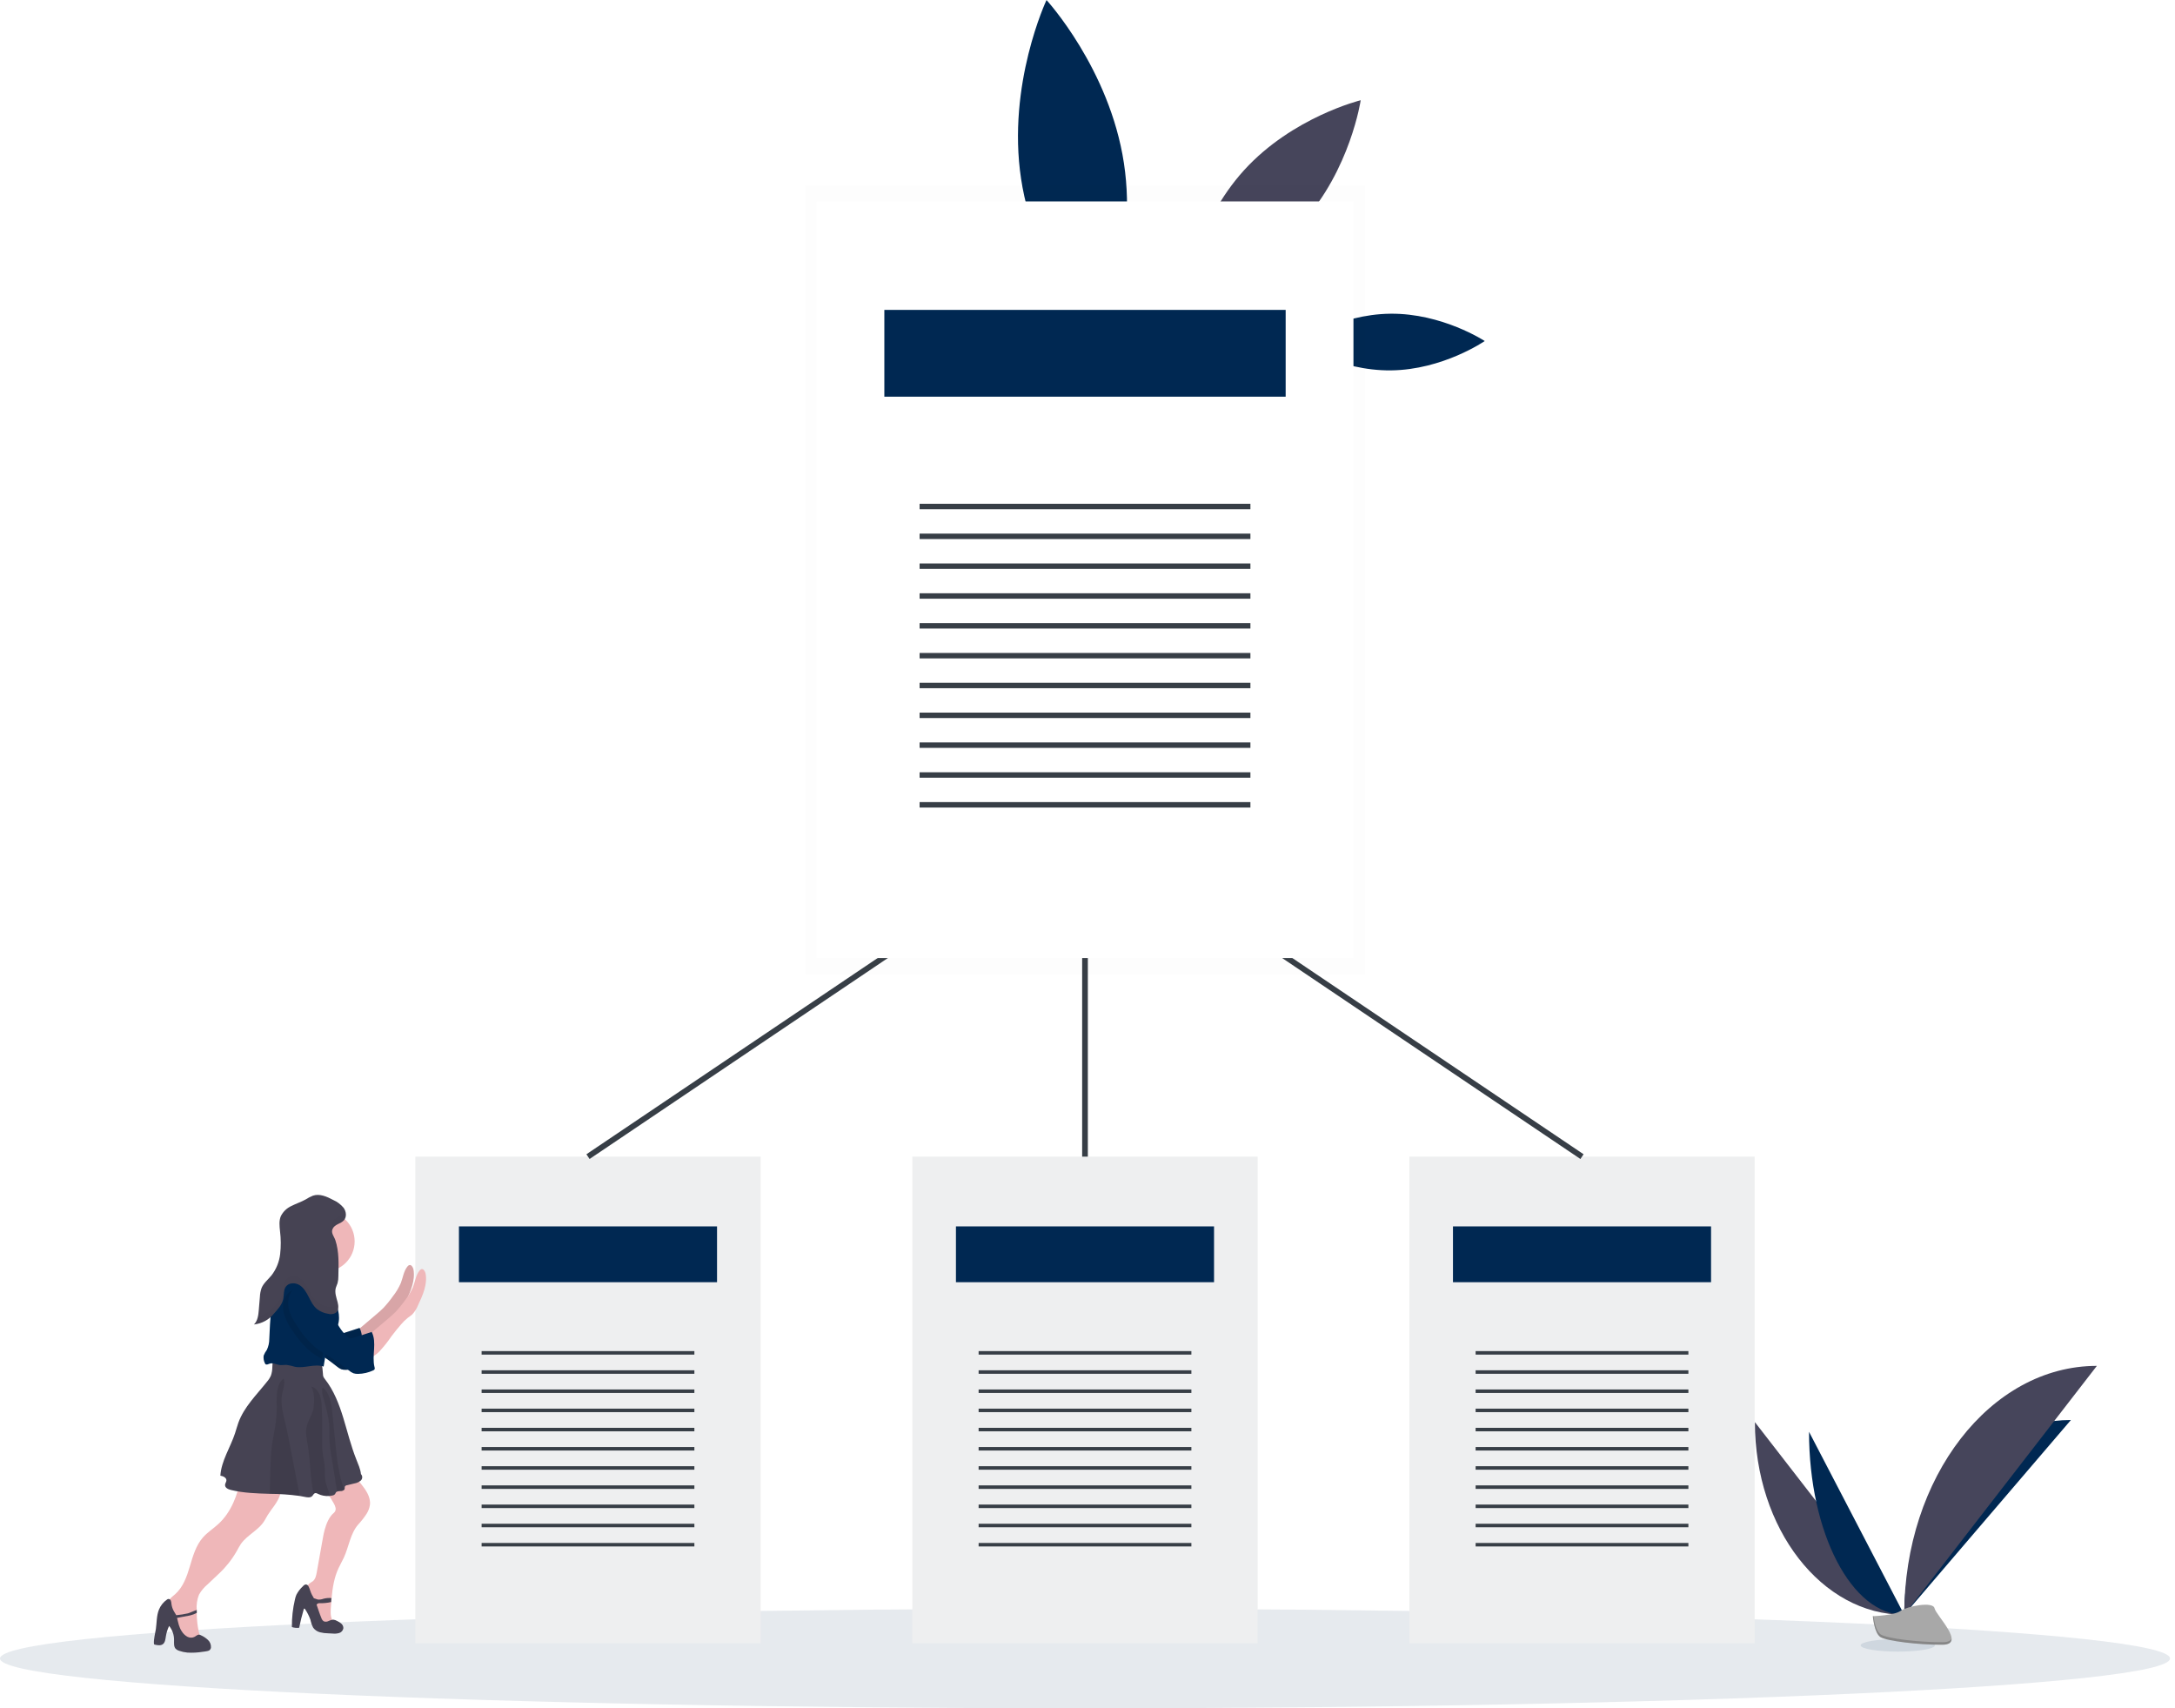 <svg width="382" height="300" viewBox="0 0 382 300" fill="none" xmlns="http://www.w3.org/2000/svg">
<g clip-path="url(#clip0)">
<path d="M197.399 28.666C199.915 45.251 192.932 60.068 192.932 60.068C192.932 60.068 181.852 47.998 179.336 31.409C176.82 14.82 183.802 0.007 183.802 0.007C183.802 0.007 194.883 12.074 197.399 28.666Z" fill="#002852"/>
<path d="M244.183 55.092C253.313 54.991 260.768 59.889 260.768 59.889C260.768 59.889 253.421 64.947 244.291 65.044C235.161 65.141 227.706 60.246 227.706 60.246C227.706 60.246 235.053 55.192 244.183 55.092Z" fill="#002852"/>
<path d="M218.509 29.879C210.012 39.218 208.214 51.422 208.214 51.422C208.214 51.422 220.191 48.481 228.685 39.139C237.178 29.797 238.983 17.601 238.983 17.601C238.983 17.601 227.006 20.541 218.509 29.879Z" fill="#46455B"/>
<path opacity="0.1" d="M190.561 300C295.805 300 381.123 296.084 381.123 291.254C381.123 286.423 295.805 282.507 190.561 282.507C85.317 282.507 0 286.423 0 291.254C0 296.084 85.317 300 190.561 300Z" fill="#002852"/>
<path d="M77.527 203.119H133.594V288.57H72.949V203.119H77.527Z" fill="#EEEFF0"/>
<path d="M125.934 215.371H80.605V225.171H125.934V215.371Z" fill="#002852"/>
<path d="M121.956 237.271H84.588V237.885H121.956V237.271Z" fill="#373E46"/>
<path d="M121.956 240.639H84.588V241.254H121.956V240.639Z" fill="#373E46"/>
<path d="M121.956 244.008H84.588V244.622H121.956V244.008Z" fill="#373E46"/>
<path d="M121.956 247.376H84.588V247.99H121.956V247.376Z" fill="#373E46"/>
<path d="M121.956 250.744H84.588V251.358H121.956V250.744Z" fill="#373E46"/>
<path d="M121.956 254.116H84.588V254.731H121.956V254.116Z" fill="#373E46"/>
<path d="M121.956 257.485H84.588V258.099H121.956V257.485Z" fill="#373E46"/>
<path d="M121.956 260.853H84.588V261.467H121.956V260.853Z" fill="#373E46"/>
<path d="M121.956 264.221H84.588V264.836H121.956V264.221Z" fill="#373E46"/>
<path d="M121.956 267.59H84.588V268.204H121.956V267.59Z" fill="#373E46"/>
<path d="M121.956 270.962H84.588V271.576H121.956V270.962Z" fill="#373E46"/>
<path d="M164.817 203.119H220.884V288.57H160.239V203.119H164.817Z" fill="#EEEFF0"/>
<path d="M213.224 215.371H167.895V225.171H213.224V215.371Z" fill="#002852"/>
<path d="M209.245 237.271H171.877V237.885H209.245V237.271Z" fill="#373E46"/>
<path d="M209.245 240.639H171.877V241.254H209.245V240.639Z" fill="#373E46"/>
<path d="M209.245 244.008H171.877V244.622H209.245V244.008Z" fill="#373E46"/>
<path d="M209.245 247.376H171.877V247.99H209.245V247.376Z" fill="#373E46"/>
<path d="M209.245 250.744H171.877V251.358H209.245V250.744Z" fill="#373E46"/>
<path d="M209.245 254.116H171.877V254.731H209.245V254.116Z" fill="#373E46"/>
<path d="M209.245 257.485H171.877V258.099H209.245V257.485Z" fill="#373E46"/>
<path d="M209.245 260.853H171.877V261.467H209.245V260.853Z" fill="#373E46"/>
<path d="M209.245 264.221H171.877V264.836H209.245V264.221Z" fill="#373E46"/>
<path d="M209.245 267.59H171.877V268.204H209.245V267.59Z" fill="#373E46"/>
<path d="M209.245 270.962H171.877V271.576H209.245V270.962Z" fill="#373E46"/>
<path d="M252.106 203.119H308.173V288.57H247.529V203.119H252.106Z" fill="#EEEFF0"/>
<path d="M300.517 215.371H255.188V225.171H300.517V215.371Z" fill="#002852"/>
<path d="M296.535 237.271H259.167V237.885H296.535V237.271Z" fill="#373E46"/>
<path d="M296.535 240.639H259.167V241.254H296.535V240.639Z" fill="#373E46"/>
<path d="M296.535 244.008H259.167V244.622H296.535V244.008Z" fill="#373E46"/>
<path d="M296.535 247.376H259.167V247.99H296.535V247.376Z" fill="#373E46"/>
<path d="M296.535 250.744H259.167V251.358H296.535V250.744Z" fill="#373E46"/>
<path d="M296.535 254.116H259.167V254.731H296.535V254.116Z" fill="#373E46"/>
<path d="M296.535 257.485H259.167V258.099H296.535V257.485Z" fill="#373E46"/>
<path d="M296.535 260.853H259.167V261.467H296.535V260.853Z" fill="#373E46"/>
<path d="M296.535 264.221H259.167V264.836H296.535V264.221Z" fill="#373E46"/>
<path d="M296.535 267.59H259.167V268.204H296.535V267.59Z" fill="#373E46"/>
<path d="M296.535 270.962H259.167V271.576H296.535V270.962Z" fill="#373E46"/>
<path d="M190.561 203.119V144.313L103.271 203.119" stroke="#373E46" stroke-miterlimit="10"/>
<path d="M277.851 203.119L190.561 144.313" stroke="#373E46" stroke-miterlimit="10"/>
<g opacity="0.1">
<path opacity="0.1" d="M148.85 32.581H141.432V171.036H239.69V32.581H148.85Z" fill="black"/>
</g>
<g filter="url(#filter0_d)">
<path d="M150.532 35.373H237.71V168.245H143.412V35.373H150.532Z" fill="white"/>
</g>
<path d="M225.804 54.422H155.319V69.663H225.804V54.422Z" fill="#002852"/>
<path d="M219.614 88.473H161.512V89.426H219.614V88.473Z" fill="#373E46"/>
<path d="M219.614 93.71H161.512V94.663H219.614V93.71Z" fill="#373E46"/>
<path d="M219.614 98.95H161.512V99.903H219.614V98.95Z" fill="#373E46"/>
<path d="M219.614 104.187H161.512V105.14H219.614V104.187Z" fill="#373E46"/>
<path d="M219.614 109.427H161.512V110.38H219.614V109.427Z" fill="#373E46"/>
<path d="M219.614 114.668H161.512V115.621H219.614V114.668Z" fill="#373E46"/>
<path d="M219.614 119.905H161.512V120.858H219.614V119.905Z" fill="#373E46"/>
<path d="M219.614 125.145H161.512V126.098H219.614V125.145Z" fill="#373E46"/>
<path d="M219.614 130.382H161.512V131.335H219.614V130.382Z" fill="#373E46"/>
<path d="M219.614 135.622H161.512V136.575H219.614V135.622Z" fill="#373E46"/>
<path d="M219.614 140.859H161.512V141.812H219.614V140.859Z" fill="#373E46"/>
<path d="M49.367 261.244C49.431 262.733 48.489 264.039 47.592 265.219C47.188 265.772 46.824 266.352 46.502 266.957C45.526 268.691 43.431 269.518 42.296 271.155C42.024 271.553 41.812 271.989 41.57 272.409C40.748 273.851 39.716 275.162 38.507 276.299L36.475 278.219C35.858 278.73 35.341 279.349 34.949 280.047C34.608 280.906 34.473 281.832 34.554 282.753V283.058C34.554 283.129 34.554 283.196 34.554 283.266C34.556 284.393 34.681 285.516 34.926 286.616C35.06 286.953 35.081 287.324 34.986 287.673C34.892 287.844 34.763 287.992 34.607 288.109C34.451 288.226 34.272 288.308 34.081 288.35C33.69 288.514 33.255 288.543 32.846 288.432C32.462 288.256 32.14 287.968 31.923 287.606C30.724 285.961 30.241 283.925 29.526 282.023C29.468 281.819 29.463 281.603 29.511 281.396C29.559 281.189 29.659 280.998 29.801 280.84C30.086 280.527 30.398 280.242 30.735 279.987C32.15 278.752 32.809 276.887 33.341 275.089C33.873 273.292 34.402 271.412 35.637 270.001C36.438 269.086 37.498 268.427 38.384 267.604C40.617 265.543 41.734 262.539 42.3 259.561C42.984 259.432 43.685 259.423 44.373 259.535L48.028 260.019C48.43 260.025 48.816 260.177 49.114 260.447C49.283 260.678 49.372 260.958 49.367 261.244Z" fill="#EFB7B9"/>
<path d="M64.973 264.262C64.897 264.815 64.702 265.344 64.404 265.814C63.964 266.492 63.465 267.129 62.915 267.72C61.519 269.324 61.281 271.606 60.392 273.537C60.105 274.163 59.744 274.754 59.454 275.398C58.687 277.04 58.404 278.845 58.236 280.661C58.218 280.892 58.196 281.126 58.181 281.361C58.166 281.595 58.136 281.938 58.114 282.224C58.058 282.969 58.01 283.784 58.33 284.457C58.497 284.83 58.765 285.105 58.776 285.496C58.225 286.032 57.288 285.969 56.647 285.537C56.038 285.06 55.57 284.426 55.296 283.702C54.707 282.418 54.281 281.065 54.027 279.675C53.93 279.15 53.886 278.528 54.265 278.149C54.477 277.982 54.699 277.831 54.931 277.695C55.397 277.323 55.531 276.69 55.635 276.106C55.992 274.098 56.351 272.092 56.711 270.087C56.789 269.596 56.895 269.108 57.027 268.628C57.332 267.553 57.797 266.354 58.668 265.651C58.781 265.547 58.865 265.416 58.913 265.271C58.961 265.126 58.972 264.971 58.944 264.821C58.881 264.521 58.765 264.235 58.601 263.976C57.954 262.815 57.176 261.646 55.996 260.998C57.211 259.982 58.597 259.189 60.09 258.657C60.352 258.533 60.643 258.483 60.931 258.512C61.086 258.546 61.235 258.605 61.37 258.687C62.148 259.179 62.828 259.81 63.377 260.548C64.244 261.635 65.133 262.889 64.973 264.262Z" fill="#EFB7B9"/>
<path d="M36.527 287.997C36.165 287.653 35.745 287.374 35.287 287.174C35.185 287.112 35.071 287.073 34.952 287.059C34.666 287.059 34.45 287.305 34.208 287.431C34.008 287.539 33.784 287.596 33.557 287.596C33.329 287.596 33.105 287.539 32.905 287.431C32.51 287.209 32.177 286.89 31.938 286.504C31.417 285.734 31.312 284.967 31.096 284.122L33.371 283.694C33.784 283.597 34.183 283.447 34.558 283.248C34.558 283.177 34.558 283.11 34.558 283.039V282.734C34.137 282.857 33.248 283.27 33.036 283.318C32.351 283.473 31.657 283.584 30.959 283.65C30.851 283.434 30.695 283.248 30.587 283.036C30.331 282.613 30.169 282.141 30.11 281.651C30.105 281.456 30.068 281.264 29.998 281.082C29.963 280.991 29.898 280.915 29.815 280.865C29.731 280.814 29.634 280.792 29.537 280.802C29.463 280.821 29.393 280.856 29.332 280.903C28.695 281.344 28.201 281.963 27.911 282.682C27.486 283.746 27.538 284.937 27.378 286.073C27.248 286.925 26.988 287.77 27.032 288.63C27.031 288.676 27.044 288.721 27.069 288.76C27.108 288.797 27.158 288.821 27.211 288.827C27.683 288.931 28.231 289.024 28.614 288.73C28.997 288.436 29.053 287.878 29.128 287.394C29.226 286.748 29.421 286.121 29.704 285.533C30.291 286.252 30.598 287.159 30.568 288.086C30.568 288.596 30.508 289.18 30.858 289.553C31.03 289.718 31.24 289.838 31.469 289.903C31.936 290.064 32.421 290.169 32.913 290.215C33.807 290.268 34.705 290.222 35.589 290.077C35.868 290.044 36.151 290.007 36.426 289.947C36.568 289.922 36.703 289.866 36.821 289.783C36.948 289.665 37.03 289.506 37.051 289.333C37.071 289.085 37.033 288.836 36.943 288.605C36.852 288.373 36.709 288.165 36.527 287.997Z" fill="#464353"/>
<path d="M59.967 285.15C59.746 284.952 59.495 284.789 59.223 284.67C59.005 284.535 58.759 284.453 58.505 284.431C58.218 284.46 57.94 284.545 57.686 284.681C57.558 284.748 57.417 284.786 57.273 284.792C57.129 284.799 56.985 284.773 56.852 284.718C56.653 284.573 56.508 284.366 56.439 284.13C56.119 283.385 55.881 282.574 55.602 281.8C55.666 281.697 55.763 281.617 55.877 281.573C55.964 281.546 56.054 281.534 56.145 281.539C56.819 281.56 57.493 281.494 58.151 281.342C58.151 281.108 58.188 280.873 58.207 280.642C57.736 280.598 57.261 280.639 56.804 280.762C56.488 280.884 56.147 280.931 55.81 280.899C55.579 280.851 55.36 280.709 55.136 280.68C55.032 280.482 54.917 280.307 54.805 280.099C54.526 279.604 54.433 279.027 54.165 278.543C54.123 278.461 54.061 278.39 53.984 278.339C53.907 278.287 53.818 278.257 53.726 278.249C53.627 278.262 53.532 278.295 53.447 278.346C53.361 278.396 53.286 278.463 53.227 278.543C52.745 278.976 52.346 279.493 52.051 280.069C51.94 280.336 51.855 280.613 51.798 280.896C51.425 282.481 51.247 284.106 51.266 285.734C51.677 285.866 52.113 285.908 52.542 285.857C52.763 284.76 53.032 283.675 53.35 282.6C53.353 282.58 53.359 282.561 53.37 282.544C53.38 282.527 53.393 282.512 53.409 282.5C53.48 282.462 53.551 282.537 53.592 282.604C53.98 283.182 54.294 283.808 54.526 284.465C54.619 284.944 54.781 285.408 55.006 285.842C55.297 286.239 55.716 286.524 56.193 286.646C56.668 286.766 57.155 286.828 57.645 286.832L58.389 286.869C58.782 286.916 59.18 286.886 59.562 286.78C59.753 286.725 59.924 286.616 60.056 286.467C60.188 286.318 60.274 286.135 60.306 285.939C60.31 285.791 60.281 285.643 60.223 285.507C60.164 285.371 60.077 285.249 59.967 285.15Z" fill="#464353"/>
<path d="M63.376 259.993C63.049 260.27 62.651 260.451 62.226 260.515L60.965 260.823C60.892 260.828 60.822 260.848 60.758 260.882C60.693 260.916 60.637 260.964 60.592 261.021C60.522 261.155 60.57 261.318 60.536 261.464C60.523 261.521 60.496 261.575 60.458 261.62C60.279 261.778 60.046 261.861 59.807 261.851C59.599 261.843 59.392 261.875 59.197 261.944C59.115 261.979 59.044 262.035 58.992 262.108C58.929 262.201 58.899 262.316 58.832 262.402C58.718 262.526 58.564 262.606 58.396 262.629C58.224 262.669 58.048 262.696 57.872 262.71C57.171 262.773 56.466 262.644 55.832 262.338C55.684 262.234 55.502 262.19 55.322 262.215C55.217 262.254 55.128 262.326 55.069 262.42C55.004 262.521 54.933 262.618 54.857 262.71C54.533 263.06 53.967 262.967 53.502 262.87C53.212 262.807 52.922 262.755 52.631 262.707C50.883 262.465 49.122 262.341 47.357 262.335C45.068 262.264 42.783 262.201 40.572 261.661C40.088 261.545 39.504 261.289 39.53 260.771C39.53 260.488 39.768 260.247 39.768 259.964C39.768 259.484 39.176 259.219 38.704 259.145C38.875 256.51 40.457 254.206 41.279 251.701C41.484 251.079 41.652 250.443 41.867 249.84C42.869 247.071 45.072 244.942 46.903 242.635C47.185 242.312 47.416 241.948 47.588 241.555C47.745 241.086 47.827 240.595 47.83 240.1L47.93 238.362C50.613 238.177 53.308 238.345 55.947 238.86C56.122 238.88 56.284 238.96 56.405 239.088C56.462 239.18 56.496 239.285 56.506 239.393C56.61 240.025 56.681 240.666 56.722 241.306C56.724 241.447 56.744 241.587 56.781 241.723C56.853 241.894 56.95 242.054 57.071 242.195C58.623 244.164 59.55 246.572 60.295 249.003C61.039 251.433 61.631 253.904 62.569 256.264C62.889 257.079 63.313 257.995 63.395 258.869C63.541 259.021 63.621 259.225 63.618 259.435C63.614 259.646 63.528 259.847 63.376 259.993Z" fill="#464353"/>
<path opacity="0.1" d="M52.647 262.696C50.899 262.454 49.137 262.329 47.373 262.323L47.518 257.429C47.551 256.346 47.585 255.259 47.715 254.184C47.897 252.654 48.27 251.15 48.459 249.624C48.565 248.747 48.614 247.865 48.605 246.982C48.553 246.085 48.578 245.186 48.679 244.294C48.802 243.55 49.118 242.534 49.795 242.136C50.246 242.75 49.554 244.473 49.475 245.21C49.308 246.747 49.721 248.277 50.078 249.777C50.506 251.578 50.856 253.398 51.195 255.218C51.684 257.704 52.168 260.197 52.647 262.696Z" fill="black"/>
<path opacity="0.1" d="M57.887 262.71C57.186 262.773 56.481 262.644 55.847 262.338C55.699 262.234 55.517 262.19 55.337 262.215C55.232 262.253 55.143 262.325 55.084 262.42C54.485 259.576 54.518 256.614 54.042 253.74C53.874 252.713 53.64 251.667 53.837 250.651C54.049 249.561 54.738 248.615 55.006 247.54C55.148 246.828 55.199 246.102 55.155 245.377C55.119 244.734 54.962 244.102 54.693 243.516C55.322 243.621 55.836 244.238 56.089 244.797C56.361 245.495 56.5 246.239 56.498 246.989C56.599 248.798 56.614 250.603 56.588 252.412C56.554 253.254 56.573 254.098 56.644 254.939C56.736 255.769 56.941 256.58 57.016 257.41C57.094 258.408 56.978 259.428 57.22 260.388C57.406 261.162 57.831 261.944 57.887 262.71Z" fill="black"/>
<path opacity="0.1" d="M60.474 261.62C60.294 261.778 60.061 261.861 59.822 261.851C59.615 261.843 59.408 261.875 59.212 261.944L58.162 255.46C58.018 254.665 57.917 253.862 57.861 253.056C57.816 252.122 57.887 251.195 57.824 250.253C57.706 249.112 57.49 247.982 57.18 246.877C57.016 246.219 56.272 244.246 56.688 243.688C57.34 244.108 57.738 245.009 57.958 245.731C58.186 246.566 58.33 247.421 58.389 248.284C58.553 249.947 58.719 251.613 58.888 253.283C59.163 256.052 59.45 258.866 60.414 261.471C60.436 261.516 60.455 261.568 60.474 261.62Z" fill="black"/>
<path d="M65.96 230.933C66.425 230.538 66.894 230.14 67.326 229.705C67.93 229.062 68.488 228.378 68.997 227.658C69.567 226.939 70.041 226.15 70.407 225.309C70.779 224.33 70.906 223.217 71.568 222.406C71.645 222.301 71.749 222.22 71.87 222.171C72.242 222.052 72.529 222.544 72.614 222.916C72.968 224.833 72.127 226.746 71.304 228.499C71.067 229.099 70.718 229.65 70.277 230.121C70.019 230.343 69.749 230.55 69.469 230.743C69.056 231.079 68.674 231.453 68.33 231.86C67.742 232.53 67.177 233.226 66.644 233.944C66.022 234.863 65.332 235.734 64.579 236.549C63.82 237.367 62.818 237.918 61.72 238.12C62.033 238.075 61.929 236.237 61.895 236.006C61.847 235.667 61.616 235.261 61.609 234.945C61.609 234.543 61.765 234.484 62.1 234.201L65.96 230.933Z" fill="#EFB7B9"/>
<path opacity="0.1" d="M65.96 230.933C66.425 230.538 66.894 230.14 67.326 229.705C67.93 229.062 68.488 228.378 68.997 227.658C69.567 226.939 70.041 226.15 70.407 225.309C70.779 224.33 70.906 223.217 71.568 222.406C71.645 222.301 71.749 222.22 71.87 222.171C72.242 222.052 72.529 222.544 72.614 222.916C72.968 224.833 72.127 226.746 71.304 228.499C71.067 229.099 70.718 229.65 70.277 230.121C70.019 230.343 69.749 230.55 69.469 230.743C69.056 231.079 68.674 231.453 68.33 231.86C67.742 232.53 67.177 233.226 66.644 233.944C66.022 234.863 65.332 235.734 64.579 236.549C63.82 237.367 62.818 237.918 61.72 238.12C62.033 238.075 61.929 236.237 61.895 236.006C61.847 235.667 61.616 235.261 61.609 234.945C61.609 234.543 61.765 234.484 62.1 234.201L65.96 230.933Z" fill="black"/>
<path d="M52.806 219.335C52.806 219.335 51.734 224.654 50.502 225.555C49.27 226.455 57.235 227.501 57.235 227.501C57.235 227.501 57.414 223.251 59.539 221.3C61.664 219.35 52.806 219.335 52.806 219.335Z" fill="#EFB7B9"/>
<path d="M50.689 225.015C50.16 225.092 49.677 225.356 49.326 225.759C48.493 226.66 48.325 228.03 48.612 229.224C48.964 230.404 49.531 231.51 50.283 232.485C51.148 233.836 52.217 235.046 53.45 236.073C54.139 236.571 54.853 237.032 55.59 237.453C56.814 238.206 57.989 239.032 59.111 239.929C59.359 240.15 59.64 240.329 59.945 240.461C60.207 240.542 60.482 240.577 60.756 240.565C61.687 240.557 62.605 240.343 63.444 239.94C63.522 239.91 63.592 239.86 63.645 239.795C63.674 239.726 63.689 239.652 63.689 239.577C63.689 239.502 63.674 239.428 63.645 239.359C63.142 237.342 64.106 235.049 63.15 233.203C62.111 233.538 60.968 233.903 59.93 234.241C59.77 234.304 59.599 234.334 59.428 234.327C59.221 234.284 59.032 234.18 58.884 234.029C57.768 233.054 57.046 231.696 56.398 230.356C55.75 229.016 55.121 227.628 54.109 226.537C53.097 225.447 52.17 224.859 50.689 225.015Z" fill="#002852"/>
<path opacity="0.1" d="M50.689 225.015C50.16 225.092 49.677 225.356 49.326 225.759C48.493 226.66 48.325 228.03 48.612 229.224C48.964 230.404 49.531 231.51 50.283 232.485C51.148 233.836 52.217 235.046 53.45 236.073C54.139 236.571 54.853 237.032 55.59 237.453C56.814 238.206 57.989 239.032 59.111 239.929C59.359 240.15 59.64 240.329 59.945 240.461C60.207 240.542 60.482 240.577 60.756 240.565C61.687 240.557 62.605 240.343 63.444 239.94C63.522 239.91 63.592 239.86 63.645 239.795C63.674 239.726 63.689 239.652 63.689 239.577C63.689 239.502 63.674 239.428 63.645 239.359C63.142 237.342 64.106 235.049 63.15 233.203C62.111 233.538 60.968 233.903 59.93 234.241C59.77 234.304 59.599 234.334 59.428 234.327C59.221 234.284 59.032 234.18 58.884 234.029C57.768 233.054 57.046 231.696 56.398 230.356C55.75 229.016 55.121 227.628 54.109 226.537C53.097 225.447 52.17 224.859 50.689 225.015Z" fill="black"/>
<path d="M56.971 223.321C59.907 223.321 62.286 220.942 62.286 218.007C62.286 215.071 59.907 212.692 56.971 212.692C54.036 212.692 51.656 215.071 51.656 218.007C51.656 220.942 54.036 223.321 56.971 223.321Z" fill="#EFB7B9"/>
<path d="M59.093 233.307V233.33C58.784 233.899 58.326 234.379 58.01 234.945C57.682 235.605 57.46 236.312 57.351 237.04C57.251 237.524 57.161 238.008 57.079 238.496C56.997 238.983 56.916 239.482 56.841 239.985C55.237 239.441 53.458 240.357 51.794 240.022C51.307 239.874 50.809 239.762 50.305 239.687C49.933 239.687 49.561 239.754 49.189 239.72C48.575 239.661 47.964 239.274 47.376 239.471C47.116 239.56 46.792 239.746 46.602 239.542C46.559 239.487 46.526 239.425 46.505 239.359C46.312 238.954 46.244 238.501 46.308 238.057C46.447 237.702 46.634 237.368 46.863 237.063C47.147 236.464 47.294 235.809 47.294 235.146C47.402 233.438 47.399 231.714 47.667 230.025C47.935 228.335 48.538 226.653 49.68 225.376C50.208 224.712 50.967 224.274 51.805 224.148C54.88 223.898 57.362 225.592 58.706 228.283C59.498 229.839 59.923 231.763 59.093 233.307Z" fill="#002852"/>
<path d="M68.085 231.644C68.553 231.245 69.022 230.851 69.451 230.412C70.056 229.771 70.614 229.089 71.122 228.368C71.694 227.65 72.17 226.859 72.536 226.016C72.908 225.041 73.031 223.928 73.697 223.117C73.771 223.011 73.875 222.929 73.995 222.882C74.367 222.763 74.654 223.254 74.739 223.627C75.112 225.543 74.248 227.46 73.425 229.209C73.191 229.811 72.843 230.361 72.402 230.832C72.153 231.063 71.862 231.245 71.594 231.45C71.179 231.784 70.797 232.158 70.455 232.567C69.865 233.241 69.302 233.936 68.766 234.651C68.144 235.569 67.454 236.44 66.704 237.256C65.943 238.074 64.94 238.626 63.842 238.831C64.158 238.786 64.054 236.944 64.02 236.713C63.905 236.366 63.81 236.013 63.734 235.656C63.734 235.25 63.89 235.191 64.221 234.911L68.085 231.644Z" fill="#EFB7B9"/>
<path opacity="0.1" d="M58.561 233.486V233.508C58.255 234.078 57.794 234.554 57.477 235.124C57.149 235.783 56.927 236.49 56.819 237.219C56.722 237.703 56.629 238.187 56.547 238.674C55.904 238.309 55.283 237.908 54.686 237.472C53.45 236.447 52.38 235.237 51.515 233.884C50.763 232.909 50.196 231.804 49.844 230.624C49.557 229.429 49.725 228.059 50.562 227.159C50.913 226.762 51.395 226.504 51.921 226.433C53.41 226.273 54.34 226.846 55.352 227.922C56.365 228.997 56.994 230.397 57.641 231.74C57.932 232.34 58.226 232.928 58.561 233.486Z" fill="black"/>
<path d="M52.814 225.722C52.287 225.8 51.805 226.064 51.455 226.467C50.618 227.367 50.45 228.737 50.741 229.932C51.031 231.126 51.708 232.165 52.408 233.192C53.275 234.543 54.345 235.753 55.579 236.78C56.266 237.277 56.979 237.736 57.715 238.157C58.939 238.908 60.115 239.735 61.236 240.632C61.483 240.855 61.764 241.035 62.07 241.164C62.334 241.247 62.609 241.283 62.885 241.272C63.816 241.26 64.733 241.046 65.572 240.643C65.651 240.614 65.721 240.564 65.773 240.498C65.803 240.43 65.818 240.357 65.818 240.282C65.818 240.208 65.803 240.135 65.773 240.066C65.275 238.045 66.239 235.753 65.282 233.907L62.059 234.945C61.9 235.01 61.728 235.039 61.556 235.031C61.351 234.986 61.163 234.884 61.013 234.737C59.897 233.761 59.174 232.403 58.527 231.059C57.879 229.716 57.254 228.335 56.238 227.244C55.222 226.154 54.295 225.555 52.814 225.722Z" fill="#002852"/>
<path d="M60.407 214.292C60.924 213.708 60.812 212.759 60.362 212.122C59.861 211.514 59.223 211.034 58.501 210.719C57.403 210.135 56.141 209.573 54.961 209.975C54.509 210.158 54.075 210.383 53.666 210.648C52.885 211.084 52.021 211.359 51.224 211.765C50.397 212.129 49.722 212.772 49.319 213.581C48.984 214.389 49.088 215.301 49.178 216.187C49.348 217.532 49.357 218.893 49.203 220.24C49.046 221.594 48.523 222.88 47.692 223.962C47.093 224.706 46.3 225.309 45.939 226.195C45.763 226.701 45.664 227.23 45.645 227.765L45.452 230.051C45.377 230.963 45.262 231.956 44.603 232.593C45.301 232.52 45.978 232.308 46.592 231.968C47.206 231.627 47.745 231.166 48.176 230.613C48.85 229.868 49.55 229.079 49.751 228.097C49.903 227.352 49.777 226.53 50.223 225.931C50.748 225.223 51.868 225.216 52.613 225.685C53.357 226.154 53.815 226.958 54.213 227.743C54.611 228.528 55.01 229.351 55.702 229.906C56.266 230.335 56.929 230.614 57.63 230.717C57.86 230.785 58.102 230.804 58.339 230.771C58.577 230.738 58.804 230.655 59.007 230.527C59.517 230.118 59.465 229.332 59.301 228.7C59.081 227.862 58.743 226.991 58.981 226.154C59.059 225.878 59.197 225.618 59.282 225.343C59.387 224.942 59.436 224.528 59.428 224.114C59.476 222.037 59.573 219.801 58.899 217.787C58.683 217.147 58.103 216.536 58.4 215.844C58.776 214.966 59.844 214.936 60.407 214.292Z" fill="#464353"/>
<g opacity="0.1">
<path opacity="0.1" d="M49.316 217.85C49.343 216.868 49.302 215.886 49.193 214.91C49.193 214.72 49.152 214.538 49.137 214.333C49.089 214.94 49.107 215.55 49.193 216.153C49.248 216.715 49.293 217.281 49.316 217.85Z" fill="black"/>
<path opacity="0.1" d="M59.015 229.25C58.812 229.378 58.584 229.46 58.346 229.493C58.109 229.526 57.867 229.508 57.638 229.44C56.937 229.337 56.273 229.058 55.709 228.629C55.025 228.071 54.63 227.248 54.221 226.466C53.811 225.685 53.365 224.873 52.62 224.408C51.876 223.943 50.759 223.947 50.231 224.654C49.784 225.253 49.911 226.087 49.758 226.82C49.557 227.803 48.858 228.595 48.184 229.336C47.843 229.741 47.458 230.106 47.034 230.423C46.505 230.76 45.922 231.004 45.311 231.145C45.226 231.675 44.982 232.167 44.611 232.555C45.309 232.483 45.986 232.27 46.599 231.93C47.214 231.59 47.752 231.129 48.184 230.575C48.858 229.831 49.557 229.042 49.758 228.059C49.911 227.315 49.784 226.493 50.231 225.893C50.756 225.186 51.876 225.179 52.62 225.648C53.365 226.117 53.822 226.921 54.221 227.706C54.619 228.491 55.017 229.314 55.709 229.868C56.273 230.298 56.937 230.577 57.638 230.68C57.867 230.748 58.109 230.766 58.347 230.734C58.584 230.701 58.812 230.618 59.015 230.49C59.491 230.118 59.476 229.373 59.338 228.785C59.275 228.967 59.163 229.128 59.015 229.25Z" fill="black"/>
<path opacity="0.1" d="M60.406 213.053C59.844 213.693 58.776 213.726 58.408 214.579C58.344 214.753 58.319 214.939 58.336 215.123C58.352 215.308 58.408 215.487 58.501 215.647C58.929 214.958 59.885 214.903 60.406 214.292C60.583 214.066 60.698 213.798 60.739 213.514C60.78 213.23 60.746 212.94 60.641 212.673C60.586 212.813 60.507 212.941 60.406 213.053Z" fill="black"/>
<path opacity="0.1" d="M59.435 222.838C59.443 223.252 59.395 223.665 59.29 224.066C59.205 224.341 59.067 224.598 58.989 224.877C58.888 225.297 58.888 225.734 58.989 226.154V226.117C59.067 225.841 59.205 225.581 59.29 225.305C59.395 224.904 59.443 224.491 59.435 224.077C59.454 223.251 59.48 222.402 59.465 221.55C59.458 221.982 59.447 222.413 59.435 222.838Z" fill="black"/>
</g>
<path d="M308.218 249.747C308.218 268.446 319.949 283.579 334.446 283.579L308.218 249.747Z" fill="#46455B"/>
<path d="M334.446 283.583C334.446 264.672 347.54 249.371 363.719 249.371L334.446 283.583Z" fill="#002852"/>
<path d="M317.724 251.444C317.724 269.209 325.205 283.583 334.446 283.583L317.724 251.444Z" fill="#002852"/>
<path d="M334.446 283.583C334.446 259.42 349.58 239.865 368.278 239.865L334.446 283.583Z" fill="#46455B"/>
<path opacity="0.1" d="M333.311 290.044C336.912 290.044 339.832 289.551 339.832 288.942C339.832 288.334 336.912 287.841 333.311 287.841C329.71 287.841 326.79 288.334 326.79 288.942C326.79 289.551 329.71 290.044 333.311 290.044Z" fill="#002852"/>
<path d="M328.93 283.821C328.93 283.821 332.652 283.706 333.769 282.909C334.885 282.113 339.489 281.156 339.769 282.436C340.048 283.717 345.351 288.805 341.157 288.838C336.962 288.872 331.398 288.183 330.281 287.502C329.165 286.821 328.93 283.821 328.93 283.821Z" fill="#A8A8A8"/>
<path opacity="0.2" d="M341.235 288.391C337.037 288.425 331.48 287.736 330.36 287.055C329.507 286.538 329.169 284.673 329.053 283.817H328.93C328.93 283.817 329.165 286.817 330.285 287.498C331.405 288.179 336.962 288.868 341.161 288.834C342.374 288.834 342.791 288.391 342.768 287.755C342.601 288.142 342.139 288.384 341.235 288.391Z" fill="black"/>
</g>
<defs>
<filter id="filter0_d" x="141.412" y="33.373" width="98.298" height="136.872" filterUnits="userSpaceOnUse" color-interpolation-filters="sRGB">
<feFlood flood-opacity="0" result="BackgroundImageFix"/>
<feColorMatrix in="SourceAlpha" type="matrix" values="0 0 0 0 0 0 0 0 0 0 0 0 0 0 0 0 0 0 127 0"/>
<feOffset/>
<feGaussianBlur stdDeviation="1"/>
<feColorMatrix type="matrix" values="0 0 0 0 0 0 0 0 0 0 0 0 0 0 0 0 0 0 0.2 0"/>
<feBlend mode="normal" in2="BackgroundImageFix" result="effect1_dropShadow"/>
<feBlend mode="normal" in="SourceGraphic" in2="effect1_dropShadow" result="shape"/>
</filter>
<clipPath id="clip0">
<rect width="381.123" height="300" fill="white"/>
</clipPath>
</defs>
</svg>
